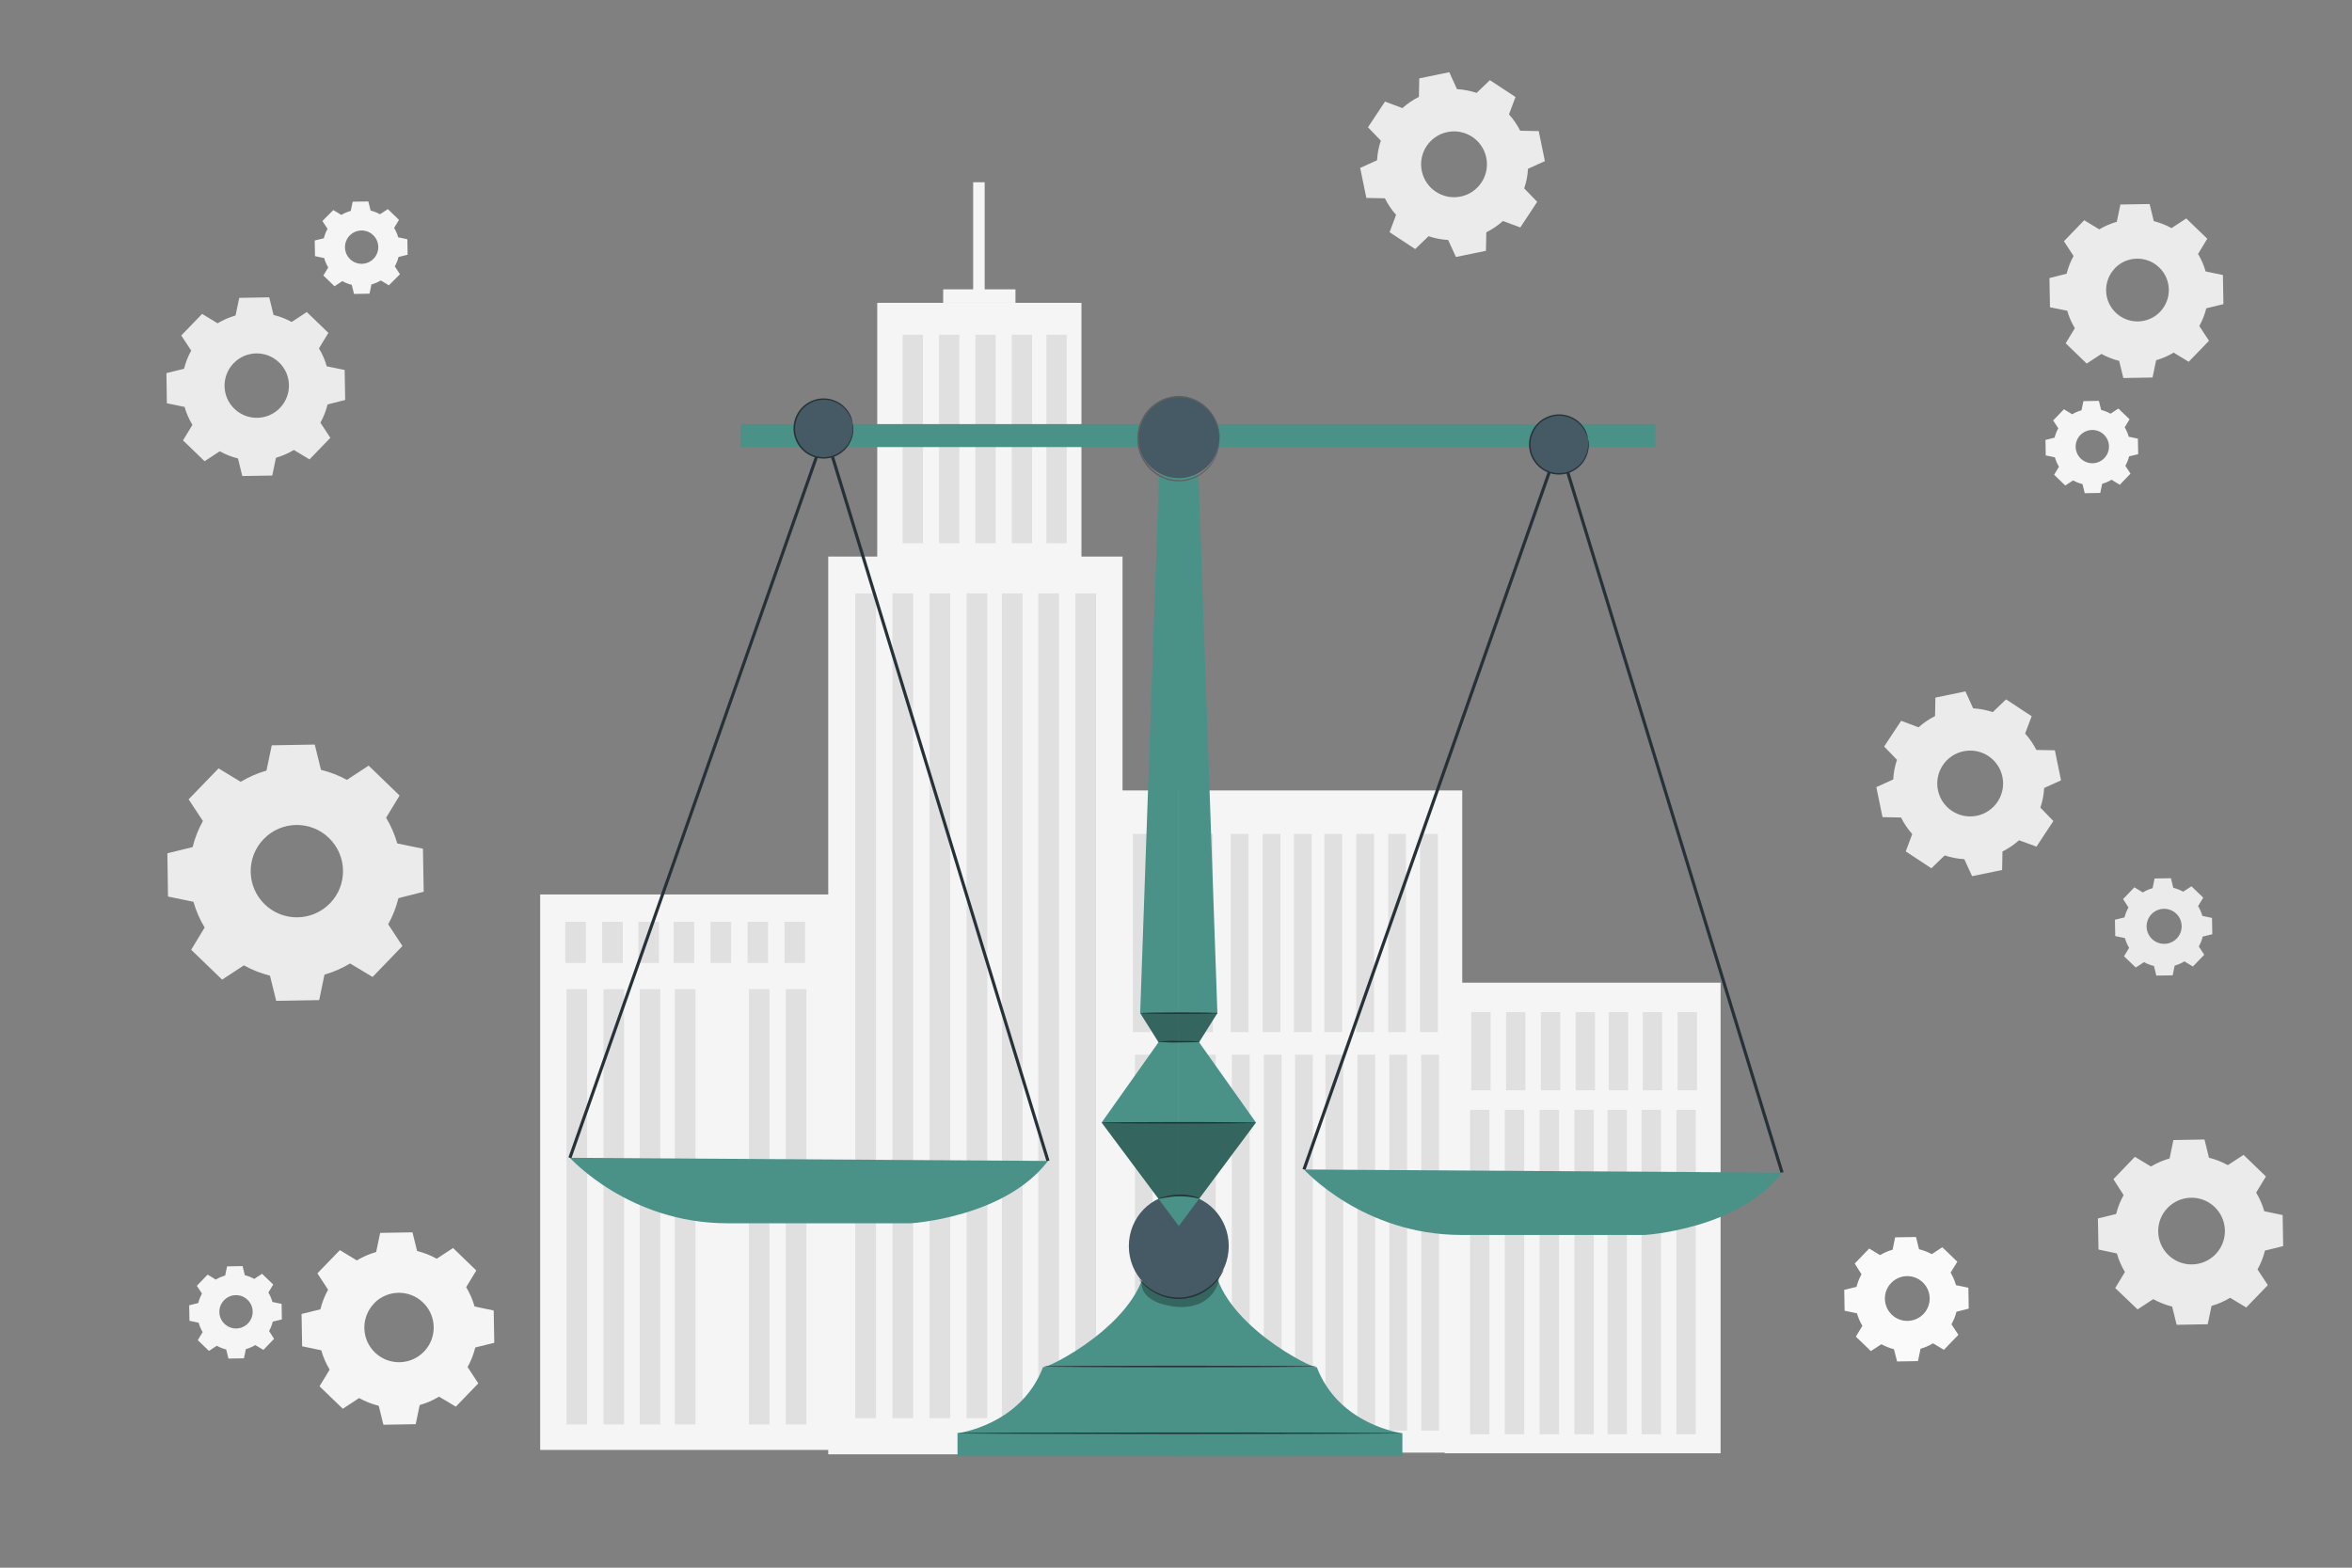 <?xml version="1.0" encoding="UTF-8"?>
<svg id="Layer_1" xmlns="http://www.w3.org/2000/svg" version="1.1" viewBox="0 0 750 500">
  <rect x="0" y="0" width="750" height="500" fill="#808080" stroke="none"/>
  <!-- Generator: Adobe Illustrator 29.5.1, SVG Export Plug-In . SVG Version: 2.1.0 Build 141)  -->
  <defs>
    <style>
      .st0 {
        fill: #e0e0e0;
      }

      .st1 {
        fill: #ebebeb;
      }

      .st2 {
        fill: #4a9288;
      }

      .st3 {
        fill: #263238;
      }

      .st4 {
        fill: #606060;
      }

      .st5 {
        fill: #fafafa;
      }

      .st6 {
        opacity: .3;
      }

      .st7 {
        fill: #f5f5f5;
      }

      .st8 {
        fill: #455a64;
      }
    </style>
  </defs>
  <rect class="st0" x="226.58" y="315.41" width="6.57" height="138.85"/>
  <g id="freepik--background-complete--inject-137">
    <rect class="st7" x="172.25" y="285.28" width="93.47" height="177.16"/>
    <rect class="st7" x="352.1" y="252.1" width="114.18" height="211.2"/>
    <rect class="st0" x="453.19" y="336.39" width="5.67" height="119.9"/>
    <rect class="st0" x="443.01" y="336.39" width="5.67" height="119.9"/>
    <rect class="st0" x="432.83" y="336.39" width="5.67" height="119.9"/>
    <rect class="st0" x="422.65" y="336.39" width="5.67" height="119.9"/>
    <rect class="st0" x="412.97" y="336.39" width="5.67" height="119.9"/>
    <rect class="st0" x="403" y="336.39" width="5.67" height="119.9"/>
    <rect class="st0" x="392.82" y="336.39" width="5.67" height="119.9"/>
    <rect class="st0" x="382.01" y="336.39" width="5.67" height="119.9"/>
    <rect class="st0" x="371.83" y="336.39" width="5.67" height="119.9"/>
    <rect class="st0" x="361.92" y="336.39" width="5.67" height="119.9"/>
    <rect class="st0" x="452.84" y="265.97" width="5.67" height="63.21"/>
    <rect class="st0" x="442.66" y="265.97" width="5.67" height="63.21"/>
    <rect class="st0" x="432.48" y="265.97" width="5.67" height="63.21"/>
    <rect class="st0" x="422.29" y="265.97" width="5.67" height="63.21"/>
    <rect class="st0" x="412.61" y="265.97" width="5.67" height="63.21"/>
    <rect class="st0" x="402.65" y="265.97" width="5.67" height="63.21"/>
    <rect class="st0" x="392.46" y="265.97" width="5.67" height="63.21"/>
    <rect class="st0" x="381.07" y="265.97" width="5.67" height="63.21"/>
    <rect class="st0" x="370.89" y="265.97" width="5.67" height="63.21"/>
    <rect class="st0" x="361.23" y="265.97" width="5.67" height="63.21"/>
    <path class="st0" d="M352.31,464.3c-.13,0-.23-47.4-.23-105.87s.1-105.89.23-105.89.22,47.4.22,105.89-.1,105.87-.22,105.87Z"/>
    <rect class="st0" x="250.57" y="315.47" width="6.57" height="138.85"/>
    <rect class="st0" x="238.78" y="315.47" width="6.57" height="138.85"/>
    <rect class="st0" x="215.19" y="315.47" width="6.57" height="138.85"/>
    <rect class="st0" x="203.99" y="315.47" width="6.57" height="138.85"/>
    <rect class="st0" x="192.45" y="315.47" width="6.57" height="138.85"/>
    <rect class="st0" x="180.66" y="315.47" width="6.57" height="138.85"/>
    <rect class="st0" x="250.15" y="294" width="6.57" height="13.13"/>
    <rect class="st0" x="238.37" y="294" width="6.57" height="13.13"/>
    <rect class="st0" x="226.58" y="294" width="6.57" height="13.13"/>
    <rect class="st0" x="214.78" y="294" width="6.57" height="13.13"/>
    <rect class="st0" x="203.57" y="294" width="6.57" height="13.13"/>
    <rect class="st0" x="192.03" y="294" width="6.57" height="13.13"/>
    <rect class="st0" x="180.25" y="294" width="6.57" height="13.13"/>
    <rect class="st7" x="460.68" y="313.42" width="87.98" height="150.09"/>
    <rect class="st0" x="468.76" y="353.97" width="6.19" height="103.49"/>
    <rect class="st0" x="479.85" y="353.97" width="6.18" height="103.49"/>
    <rect class="st0" x="490.95" y="353.97" width="6.19" height="103.49"/>
    <rect class="st0" x="502.05" y="353.97" width="6.18" height="103.49"/>
    <rect class="st0" x="512.6" y="353.97" width="6.18" height="103.49"/>
    <rect class="st0" x="523.46" y="353.97" width="6.19" height="103.49"/>
    <rect class="st0" x="534.56" y="353.97" width="6.18" height="103.49"/>
    <rect class="st0" x="469.14" y="322.78" width="6.19" height="24.96"/>
    <rect class="st0" x="480.24" y="322.78" width="6.19" height="24.96"/>
    <rect class="st0" x="491.34" y="322.78" width="6.19" height="24.96"/>
    <rect class="st0" x="502.43" y="322.78" width="6.18" height="24.96"/>
    <rect class="st0" x="512.98" y="322.78" width="6.18" height="24.96"/>
    <rect class="st0" x="523.85" y="322.78" width="6.19" height="24.96"/>
    <rect class="st0" x="534.95" y="322.78" width="6.19" height="24.96"/>
    <rect class="st7" x="264.11" y="177.51" width="93.84" height="286.33"/>
    <rect class="st7" x="300.76" y="92.28" width="23.05" height="4.31"/>
    <rect class="st7" x="310.32" y="58.13" width="3.67" height="35.41"/>
    <rect class="st7" x="279.73" y="96.59" width="65.12" height="82.31"/>
    <rect class="st0" x="287.84" y="106.74" width="6.47" height="66.51"/>
    <rect class="st0" x="299.44" y="106.74" width="6.47" height="66.51"/>
    <rect class="st0" x="311.04" y="106.74" width="6.47" height="66.51"/>
    <rect class="st0" x="322.64" y="106.74" width="6.47" height="66.51"/>
    <rect class="st0" x="333.67" y="106.74" width="6.47" height="66.51"/>
    <rect class="st0" x="272.73" y="189.26" width="6.6" height="263.04"/>
    <rect class="st0" x="284.56" y="189.26" width="6.6" height="263.04"/>
    <rect class="st0" x="296.4" y="189.26" width="6.6" height="263.04"/>
    <rect class="st0" x="308.23" y="189.26" width="6.6" height="263.04"/>
    <rect class="st0" x="319.49" y="189.26" width="6.6" height="263.04"/>
    <rect class="st0" x="331.08" y="189.26" width="6.6" height="263.04"/>
    <rect class="st0" x="342.91" y="189.26" width="6.6" height="263.04"/>
    <path class="st7" d="M113.79,402c1.92-1.17,4-2.07,6.16-2.68l1.27-6.1,10.31-.18,1.47,5.96c2.19.54,4.29,1.36,6.26,2.46l5.21-3.42,7.41,7.17-3.23,5.32c1.16,1.93,2.07,4,2.68,6.17l6.1,1.27.18,10.3-6.05,1.49c-.54,2.18-1.36,4.29-2.46,6.25l3.42,5.21-7.16,7.42-5.36-3.19c-1.93,1.16-4,2.07-6.17,2.68l-1.27,6.1-10.3.18-1.49-6.05c-2.18-.54-4.29-1.36-6.25-2.46l-5.21,3.41-7.42-7.16,3.23-5.32c-1.16-1.93-2.07-4-2.68-6.17l-6.1-1.27-.18-10.31,6-1.48c.54-2.19,1.36-4.29,2.46-6.26l-3.41-5.21,7.16-7.41,5.33,3.23.09.05ZM119.28,415.73c-4.24,4.4-4.11,11.4.28,15.64,4.4,4.24,11.4,4.11,15.64-.28,4.24-4.4,4.11-11.4-.28-15.64-4.38-4.26-11.38-4.15-15.64.23,0,0,0,0,0,0v.05Z"/>
    <path class="st1" d="M683.29,284.63c.98-.59,2.02-1.04,3.12-1.35l.64-3.09,5.21-.09.75,3.06c1.1.27,2.17.69,3.16,1.24l2.64-1.72,3.75,3.62-1.64,2.7c.59.97,1.05,2.02,1.36,3.12l3.08.64.09,5.21-3.06.75c-.27,1.1-.68,2.17-1.24,3.16l1.73,2.63-3.62,3.75-2.7-1.63c-.97.59-2.02,1.05-3.11,1.36l-.64,3.08-5.21.09-.75-3.06c-1.11-.27-2.17-.69-3.17-1.24l-2.63,1.72-3.75-3.58,1.63-2.69c-.58-.97-1.04-2.02-1.35-3.11l-3.08-.65-.1-5.21,3.06-.75c.28-1.1.7-2.17,1.25-3.16l-1.71-2.68,3.6-3.75,2.69,1.63ZM686.07,291.57c-2.14,2.22-2.08,5.76.15,7.9,2.22,2.14,5.76,2.08,7.9-.15,2.14-2.22,2.08-5.76-.14-7.9-2.22-2.14-5.76-2.08-7.91.14Z"/>
    <path class="st1" d="M669.41,73.16c1.75-1.05,3.63-1.86,5.59-2.42l1.15-5.51,9.31-.16,1.34,5.46c1.97.49,3.87,1.24,5.65,2.23l4.7-3.09,6.7,6.47-2.94,4.86c1.05,1.74,1.86,3.61,2.42,5.57l5.51,1.15.16,9.28-5.47,1.34c-.48,1.97-1.23,3.87-2.22,5.64l3.09,4.71-6.47,6.7-4.81-2.92c-1.74,1.05-3.61,1.87-5.57,2.42l-1.15,5.51-9.31.17-1.34-5.47c-1.97-.49-3.87-1.23-5.65-2.22l-4.7,3.08-6.7-6.47,2.92-4.81c-1.05-1.74-1.87-3.61-2.42-5.57l-5.51-1.11-.17-9.31,5.48-1.39c.49-1.97,1.23-3.87,2.22-5.65l-3.08-4.71,6.47-6.7,4.81,2.92h0ZM674.41,85.56c-3.84,3.97-3.75,10.3.22,14.14,3.97,3.84,10.3,3.75,14.14-.22,3.84-3.97,3.75-10.3-.22-14.14,0,0-.01-.01-.02-.02-3.97-3.84-10.3-3.75-14.14.22,0,0-.01.01-.02.02h.04Z"/>
    <path class="st7" d="M660.74,132.15c.94-.56,1.95-1,3-1.29l.61-2.92,4.94-.09.72,2.9c1.05.26,2.06.66,3,1.19l2.5-1.64,3.56,3.43-1.55,2.56c.56.94,1,1.95,1.29,3l2.92.61.09,4.95-2.9.71c-.26,1.05-.66,2.06-1.19,3l1.64,2.5-3.43,3.56-2.6-1.62c-.94.57-1.95,1-3,1.29l-.61,2.93-4.95.08-.71-2.9c-1.05-.26-2.06-.66-3-1.18l-2.5,1.63-3.56-3.43,1.55-2.56c-.57-.94-1-1.94-1.29-3l-2.93-.61-.08-4.94,2.9-.72c.26-1.05.66-2.05,1.18-3l-1.64-2.5,3.44-3.56,2.56,1.55.04.07ZM663.38,138.74c-2.04,2.11-1.99,5.47.12,7.51s5.47,1.99,7.51-.12c2.04-2.11,1.99-5.47-.12-7.51,0,0,0,0,0,0-2.11-2.03-5.46-1.97-7.5.13h0Z"/>
    <path class="st7" d="M108.85,68.55c.94-.57,1.95-1,3-1.29l.61-2.93,5-.08.71,2.9c1.05.26,2.06.66,3,1.18l2.5-1.64,3.56,3.44-1.55,2.56c.57.94,1,1.94,1.29,3l2.93.61.08,4.94-2.9.72c-.26,1.05-.66,2.05-1.18,3l1.64,2.5-3.54,3.54-2.56-1.55c-.94.56-1.95.99-3,1.28l-.61,2.93-4.94.09-.72-2.91c-1.05-.25-2.06-.65-3-1.18l-2.5,1.64-3.56-3.43,1.55-2.56c-.56-.94-.99-1.95-1.28-3l-2.93-.61-.09-5,2.91-.71c.25-1.05.65-2.06,1.18-3l-1.64-2.5,3.48-3.49,2.56,1.55ZM111.49,75.14c-2.03,2.11-1.97,5.47.14,7.51s5.47,1.97,7.51-.14c2.03-2.11,1.97-5.47-.14-7.51-2.11-2.04-5.47-1.97-7.51.14,0,0,0,0,0,0Z"/>
    <path class="st7" d="M68.8,408.11c.94-.56,1.95-.99,3-1.28l.61-2.93,4.95-.09.71,2.91c1.05.25,2.06.65,3,1.18l2.5-1.64,3.56,3.43-1.55,2.56c.57.94,1,1.95,1.29,3l2.93.61.08,4.95-2.9.71c-.26,1.05-.66,2.06-1.18,3l1.6,2.48-3.4,3.54-2.6-1.54c-.94.57-1.94,1-3,1.29l-.61,2.93-4.94.08-.72-2.9c-1.05-.26-2.05-.66-3-1.18l-2.5,1.64-3.56-3.44,1.55-2.56c-.56-.94-.99-1.95-1.28-3l-2.93-.61-.09-4.94,2.91-.72c.25-1.05.65-2.06,1.18-3l-1.64-2.5,3.43-3.56,2.56,1.55.04.03ZM71.44,414.7c-2.04,2.11-1.98,5.47.13,7.51s5.47,1.98,7.51-.13c2.04-2.11,1.98-5.47-.13-7.51-2.11-2.04-5.47-1.98-7.51.13,0,0,0,0,0,0h0Z"/>
    <path class="st5" d="M599.5,400.32c1.25-.76,2.59-1.34,4-1.73l.82-3.95,6.66-.11.95,3.91c1.42.33,2.79.86,4.07,1.56l3.36-2.21,4.79,4.63-2.15,3.47c.75,1.25,1.33,2.6,1.73,4l3.94.82.11,6.66-3.91,1c-.35,1.4-.88,2.74-1.59,4l2.21,3.36-4.62,4.79-3.45-2.08c-1.25.75-2.6,1.33-4,1.73l-.82,3.94-6.66.12-1-3.91c-1.4-.36-2.74-.89-4-1.59l-3.36,2.2-4.79-4.62,2.08-3.44c-.75-1.25-1.33-2.6-1.73-4l-3.94-.82-.11-6.66,3.91-.95c.35-1.4.88-2.75,1.59-4l-2.16-3.44,4.62-4.79,3.45,2.09v.02ZM603.05,409.19c-2.74,2.84-2.65,7.36.18,10.1,2.84,2.74,7.36,2.65,10.1-.18,2.74-2.84,2.65-7.35-.18-10.09-2.83-2.74-7.34-2.67-10.08.16l-.02.02Z"/>
    <path class="st1" d="M69.39,103.11c1.79-1.08,3.71-1.91,5.72-2.49l1.18-5.62,9.56-.17,1.38,5.62c2.01.49,3.96,1.24,5.77,2.24l4.83-3.17,6.88,6.65-3,4.94c1.08,1.79,1.91,3.71,2.48,5.72l5.71,1.17.17,9.57-5.62,1.43c-.5,2.03-1.26,3.98-2.28,5.81l3.17,4.83-6.64,6.88-5-3c-1.78,1.08-3.7,1.91-5.7,2.48l-1.18,5.67-9.56.16-1.38-5.61c-2.03-.5-3.98-1.27-5.8-2.29l-4.84,3.17-6.88-6.64,3-4.95c-1.09-1.78-1.93-3.71-2.49-5.72l-5.66-1.17-.14-9.62,5.62-1.38c.5-2.03,1.26-3.98,2.28-5.8l-3.17-4.82,6.65-6.88,4.94,3h0ZM74.49,115.85c-3.94,4.08-3.84,10.58.24,14.52,4.08,3.94,10.58,3.84,14.52-.24,3.94-4.08,3.84-10.58-.24-14.52h-.01c-4.07-3.95-10.57-3.84-14.51.24,0,0,0,0,0,0Z"/>
    <path class="st1" d="M76.77,249.34c2.57-1.54,5.32-2.74,8.2-3.57l1.69-8.06,13.71-.24,1.98,8.06c2.89.7,5.67,1.78,8.27,3.21l6.93-4.55,9.87,9.54-4.3,7.08c1.54,2.56,2.74,5.32,3.56,8.2l8.19,1.68.24,13.72-8.06,2.05c-.71,2.91-1.81,5.71-3.27,8.33l4.55,6.93-9.52,9.87-7.17-4.3c-2.55,1.54-5.3,2.74-8.17,3.56l-1.69,8.13-13.71.23-1.98-8.04c-2.91-.72-5.7-1.83-8.32-3.28l-6.94,4.55-9.87-9.52,4.3-7.1c-1.56-2.56-2.76-5.32-3.57-8.2l-8.12-1.68-.2-13.79,8.06-1.98c.71-2.91,1.81-5.7,3.27-8.32l-4.55-6.91,9.54-9.87,7.08,4.3h0ZM84.08,267.61c-5.66,5.84-5.5,15.17.34,20.82,5.84,5.66,15.17,5.5,20.82-.34,5.66-5.84,5.5-15.17-.34-20.82l-.02-.02c-5.84-5.65-15.16-5.49-20.8.36,0,0,0,0,0,0Z"/>
    <path class="st1" d="M464.6,28.43c2.13.12,4.24.53,6.26,1.2l4.24-4.06,8.16,5.37-2.08,5.54c1.42,1.57,2.62,3.33,3.58,5.22l5.9.11,1.97,9.58-5.38,2.44c-.12,2.13-.53,4.23-1.21,6.26l4.14,4.28-5.38,8.17-5.57-2.04c-1.59,1.43-3.36,2.63-5.28,3.59l-.11,5.9-9.57,1.97-2.49-5.42c-2.12-.12-4.22-.52-6.24-1.2l-4.27,4.1-8.16-5.38,2.07-5.53c-1.42-1.59-2.62-3.37-3.57-5.28l-5.91-.12-1.97-9.57,5.39-2.45c.11-2.13.51-4.24,1.2-6.26l-4.1-4.25,5.43-8.2,5.54,2.08c1.59-1.42,3.36-2.63,5.27-3.58l.11-5.9,9.58-1.97,2.44,5.38h0ZM461.55,42.12c-5.68,1.16-9.34,6.71-8.18,12.39,1.16,5.68,6.71,9.34,12.39,8.18,5.68-1.16,9.34-6.71,8.18-12.39v-.02c-1.17-5.67-6.71-9.33-12.39-8.16,0,0,0,0,0,0Z"/>
    <path class="st1" d="M685.89,372.05c1.86-1.12,3.85-1.98,5.94-2.57l1.22-5.88,9.91-.17,1.43,5.82c2.1.51,4.12,1.31,6.01,2.36l5.02-3.27,7.13,6.89-3.12,5.14c1.13,1.85,2,3.85,2.59,5.94l5.86,1.22.17,9.91-5.82,1.43c-.51,2.1-1.3,4.12-2.36,6.01l3.29,5-6.89,7.13-5.14-3.1c-1.85,1.13-3.84,2-5.92,2.59l-1.22,5.86-9.91.17-1.43-5.82c-2.11-.51-4.13-1.31-6.03-2.36l-5,3.27-7.13-6.81,3.1-5.12c-1.11-1.85-1.97-3.84-2.57-5.92l-5.86-1.24-.19-9.91,5.82-1.43c.52-2.1,1.32-4.12,2.38-6.01l-3.25-5.1,6.85-7.13,5.12,3.1ZM691.18,385.26c-4.08,4.23-3.95,10.96.28,15.04,4.23,4.08,10.96,3.95,15.04-.28,4.07-4.23,3.95-10.95-.27-15.03-4.23-4.08-10.96-3.96-15.05.27Z"/>
  </g>
  <g id="freepik--Scales--inject-137">
    <polygon class="st3" points="333.71 370.41 263.06 139.53 182.21 369.44 181.27 369.11 263.13 136.33 334.66 370.12 333.71 370.41"/>
    <path class="st2" d="M181.74,369.27s18.71,20.87,50.15,20.88,58.51,0,58.51,0c0,0,30.05-1.77,43.78-19.88l-152.44-1Z"/>
    <polygon class="st3" points="567.78 374.13 497.14 143.25 416.29 373.16 415.34 372.82 497.2 140.04 568.74 373.84 567.78 374.13"/>
    <path class="st2" d="M415.82,373s18.7,20.86,50.15,20.88,58.51,0,58.51,0c0,0,30-1.77,43.78-19.88l-152.44-1Z"/>
    <rect class="st2" x="236.15" y="135.26" width="291.71" height="7.33"/>
    <path class="st2" d="M305.33,464.45v-7.34s20.21-2.45,27.3-21.15c.46,1.07,31.51-14.12,32.9-33.82h11.83v62.31h-72.03Z"/>
    <path class="st2" d="M447.19,464.45v-7.34s-20.19-2.45-27.31-21.11c-.45,1.07-31.51-14.12-32.89-33.82h-11.83v62.31l72.03-.04Z"/>
    <g class="st6">
      <path d="M388.78,405.84l-24.78,2.76c-.14,1.94.66,3.82,2.15,5.07,1.46,1.18,3.17,2.01,5,2.42,3.85,1,8.07,1.24,11.68-.47s6.41-5.69,5.95-9.78Z"/>
    </g>
    <ellipse class="st8" cx="375.89" cy="397.42" rx="15.93" ry="16.49"/>
    <polygon class="st2" points="375.89 391.04 351.28 358.03 369.43 332.41 363.58 323.11 369.61 151.39 375.89 151.39 375.89 391.04"/>
    <polygon class="st2" points="375.89 391.04 400.5 358.03 382.35 332.41 388.2 323.11 382.17 151.39 375.89 151.39 375.89 391.04"/>
    <path class="st8" d="M388.86,139.92c-.24,7.18-6.25,12.8-13.42,12.56s-12.8-6.25-12.56-13.42c.23-7.01,5.98-12.57,12.99-12.57,7.29.11,13.11,6.11,13,13.4v.03Z"/>
    <path class="st4" d="M388.86,139.92c-.09-1.08-.26-2.15-.49-3.2-.71-2.87-2.35-5.43-4.66-7.27-1.58-1.25-3.44-2.11-5.42-2.5-2.28-.44-4.63-.23-6.8.6-1.17.44-2.26,1.06-3.24,1.84-1.03.79-1.93,1.75-2.66,2.82-.77,1.11-1.37,2.32-1.78,3.61-.85,2.66-.85,5.53,0,8.19.4,1.29,1,2.51,1.78,3.61.73,1.07,1.63,2.03,2.66,2.82.97.78,2.07,1.4,3.24,1.84,2.17.83,4.52,1.04,6.8.61,1.98-.39,3.84-1.25,5.42-2.51,2.31-1.84,3.95-4.39,4.66-7.26.23-1.06.4-2.12.49-3.2.02.28.02.56,0,.84,0,.33-.02.67-.07,1-.05.46-.12.93-.23,1.38-.66,2.94-2.29,5.58-4.63,7.49-1.62,1.32-3.53,2.23-5.57,2.65-2.36.47-4.8.26-7.05-.59-1.22-.45-2.35-1.09-3.37-1.89-1.07-.82-2.01-1.81-2.77-2.92-.81-1.14-1.43-2.4-1.85-3.74-.88-2.76-.88-5.74,0-8.5.42-1.34,1.04-2.6,1.85-3.74.78-1.11,1.74-2.09,2.83-2.9,1.02-.8,2.15-1.44,3.37-1.89,2.25-.85,4.69-1.06,7.05-.59,5.08,1.11,9.06,5.06,10.2,10.14.1.46.18.92.23,1.38.05.33.07.67.07,1,0,.29-.01.59-.06.88Z"/>
    <g class="st6">
      <polygon points="363.58 323.11 388.2 323.11 382.35 332.41 369.43 332.41 363.58 323.11"/>
    </g>
    <path class="st3" d="M387.56,323.14s.2-.05.64-.08v.16c-1.54.1-6.26.17-11.83.17-3.44,0-6.55,0-8.81-.07-1.12,0-2-.05-2.67-.08-.34.02-.67-.02-1-.1.33-.08.66-.12,1-.1.63,0,1.55-.06,2.67-.08,2.26,0,5.37-.07,8.81-.07,5.57,0,10.29.07,11.83.17v.16c-.44-.03-.64-.05-.64-.08Z"/>
    <path class="st3" d="M382,332.21s.11,0,.34-.07v.15c-.83.1-3.37.18-6.36.18-2.24.08-4.48,0-6.7-.26,2.23-.24,4.48-.31,6.72-.21,3,0,5.53.07,6.36.17v.16c-.23-.07-.36-.09-.36-.12Z"/>
    <g class="st6">
      <path d="M351.28,358l18.15,24.31c4.19-1.45,8.76-1.45,12.95,0l18.12-24.31h-49.22Z"/>
    </g>
    <path class="st3" d="M400.5,358.1c0,.14-11,.26-24.58.26s-24.6-.12-24.6-.26,11-.25,24.6-.25,24.58.15,24.58.25Z"/>
    <path class="st3" d="M382.72,382.36c-2.2-.54-4.45-.82-6.72-.83-3.75.1-6.71,1-6.75.83.6-.32,1.24-.54,1.9-.66,1.58-.42,3.21-.65,4.85-.7,1.64-.05,3.28.15,4.86.58.66.14,1.29.41,1.86.78Z"/>
    <path class="st3" d="M390.22,404.87c-.12.42-.29.81-.52,1.18-.56,1.03-1.23,1.99-2,2.87-1.15,1.3-2.5,2.42-4,3.3-1.87,1.07-3.93,1.75-6.06,2-2.15.24-4.32.03-6.38-.61-1.67-.51-3.26-1.29-4.68-2.31-.96-.68-1.84-1.47-2.61-2.36-.29-.3-.55-.64-.77-1,1.09,1.14,2.29,2.17,3.58,3.09,3.17,2.15,6.99,3.11,10.8,2.72,3.79-.51,7.29-2.31,9.9-5.1,1.03-1.17,1.95-2.44,2.74-3.78Z"/>
    <path class="st3" d="M419.88,435.82c0,.14-19.5.26-43.55.26s-43.55-.12-43.55-.26,19.5-.25,43.55-.25,43.55.11,43.55.25Z"/>
    <path class="st3" d="M446.82,457.13c0,.14-31.76.25-70.93.25s-70.93-.11-70.93-.25,31.75-.26,70.93-.26,70.93.13,70.93.26Z"/>
    <circle class="st8" cx="262.65" cy="136.68" r="9.39" transform="translate(45.05 337.47) rotate(-70.19)"/>
    <path class="st3" d="M271.84,134.81c-.07,0-.19-.82-.84-2.15-.93-1.87-2.46-3.37-4.35-4.27-2.81-1.35-6.12-1.18-8.77.46-.75.46-1.42,1.02-2,1.68-.62.68-1.12,1.45-1.5,2.29-1.69,3.61-.83,7.91,2.13,10.58.67.63,1.44,1.14,2.27,1.53.79.38,1.64.64,2.51.77,5.06.76,9.78-2.73,10.54-7.79.04-.27.07-.53.09-.8.08-1.48-.13-2.3-.06-2.3.21.75.3,1.53.26,2.31-.14,3.72-2.43,7.02-5.87,8.44-1.58.65-3.31.86-5,.61-.92-.13-1.81-.4-2.65-.79-.88-.4-1.69-.94-2.4-1.6-3.14-2.82-4.05-7.36-2.26-11.17.4-.88.94-1.7,1.6-2.41.62-.69,1.34-1.28,2.14-1.76,2.79-1.69,6.26-1.84,9.18-.38,1.93.96,3.48,2.55,4.38,4.51.32.71.52,1.47.6,2.24Z"/>
    <circle class="st8" cx="497.16" cy="141.77" r="9.39" transform="translate(99.54 472.16) rotate(-55.64)"/>
    <path class="st3" d="M506.35,139.9c-.07,0-.19-.81-.84-2.14-.93-1.87-2.46-3.38-4.35-4.27-1.29-.62-2.71-.93-4.14-.9-1.64.04-3.23.51-4.63,1.36-1.55.95-2.77,2.34-3.52,4-1.67,3.61-.8,7.87,2.13,10.55.67.63,1.44,1.14,2.27,1.52.79.39,1.64.65,2.52.77,1.62.25,3.27.07,4.79-.54,1.33-.53,2.52-1.36,3.47-2.42,1.39-1.56,2.22-3.54,2.36-5.63.08-1.47-.13-2.29-.06-2.3.21.75.3,1.53.26,2.31-.06,2.16-.87,4.23-2.29,5.86-.97,1.13-2.2,2.02-3.58,2.58-1.58.65-3.31.87-5,.62-1.86-.29-3.6-1.12-5-2.39-3.14-2.82-4.06-7.36-2.26-11.18.4-.88.94-1.69,1.6-2.4.62-.69,1.34-1.28,2.14-1.76,2.79-1.69,6.25-1.84,9.18-.39,1.94.96,3.49,2.55,4.38,4.52.3.71.5,1.46.57,2.23Z"/>
  </g>
  <path class="st1" d="M629.19,225.92c2.13.12,4.24.53,6.26,1.2l4.24-4.06,8.16,5.37-2.08,5.54c1.42,1.57,2.62,3.33,3.58,5.22l5.9.11,1.97,9.58-5.38,2.44c-.12,2.13-.53,4.23-1.21,6.26l4.14,4.28-5.38,8.17-5.57-2.04c-1.59,1.43-3.36,2.63-5.28,3.59l-.11,5.9-9.57,1.97-2.49-5.42c-2.12-.12-4.22-.52-6.24-1.2l-4.27,4.1-8.16-5.38,2.07-5.53c-1.42-1.59-2.62-3.37-3.57-5.28l-5.91-.12-1.97-9.57,5.39-2.45c.11-2.13.51-4.24,1.2-6.26l-4.1-4.25,5.43-8.2,5.54,2.08c1.59-1.42,3.36-2.63,5.27-3.58l.11-5.9,9.58-1.97,2.44,5.38h0ZM626.14,239.61c-5.68,1.16-9.34,6.71-8.18,12.39,1.16,5.68,6.71,9.34,12.39,8.18,5.68-1.16,9.34-6.71,8.18-12.39v-.02c-1.17-5.67-6.71-9.33-12.39-8.16,0,0,0,0,0,0Z"/>
</svg>